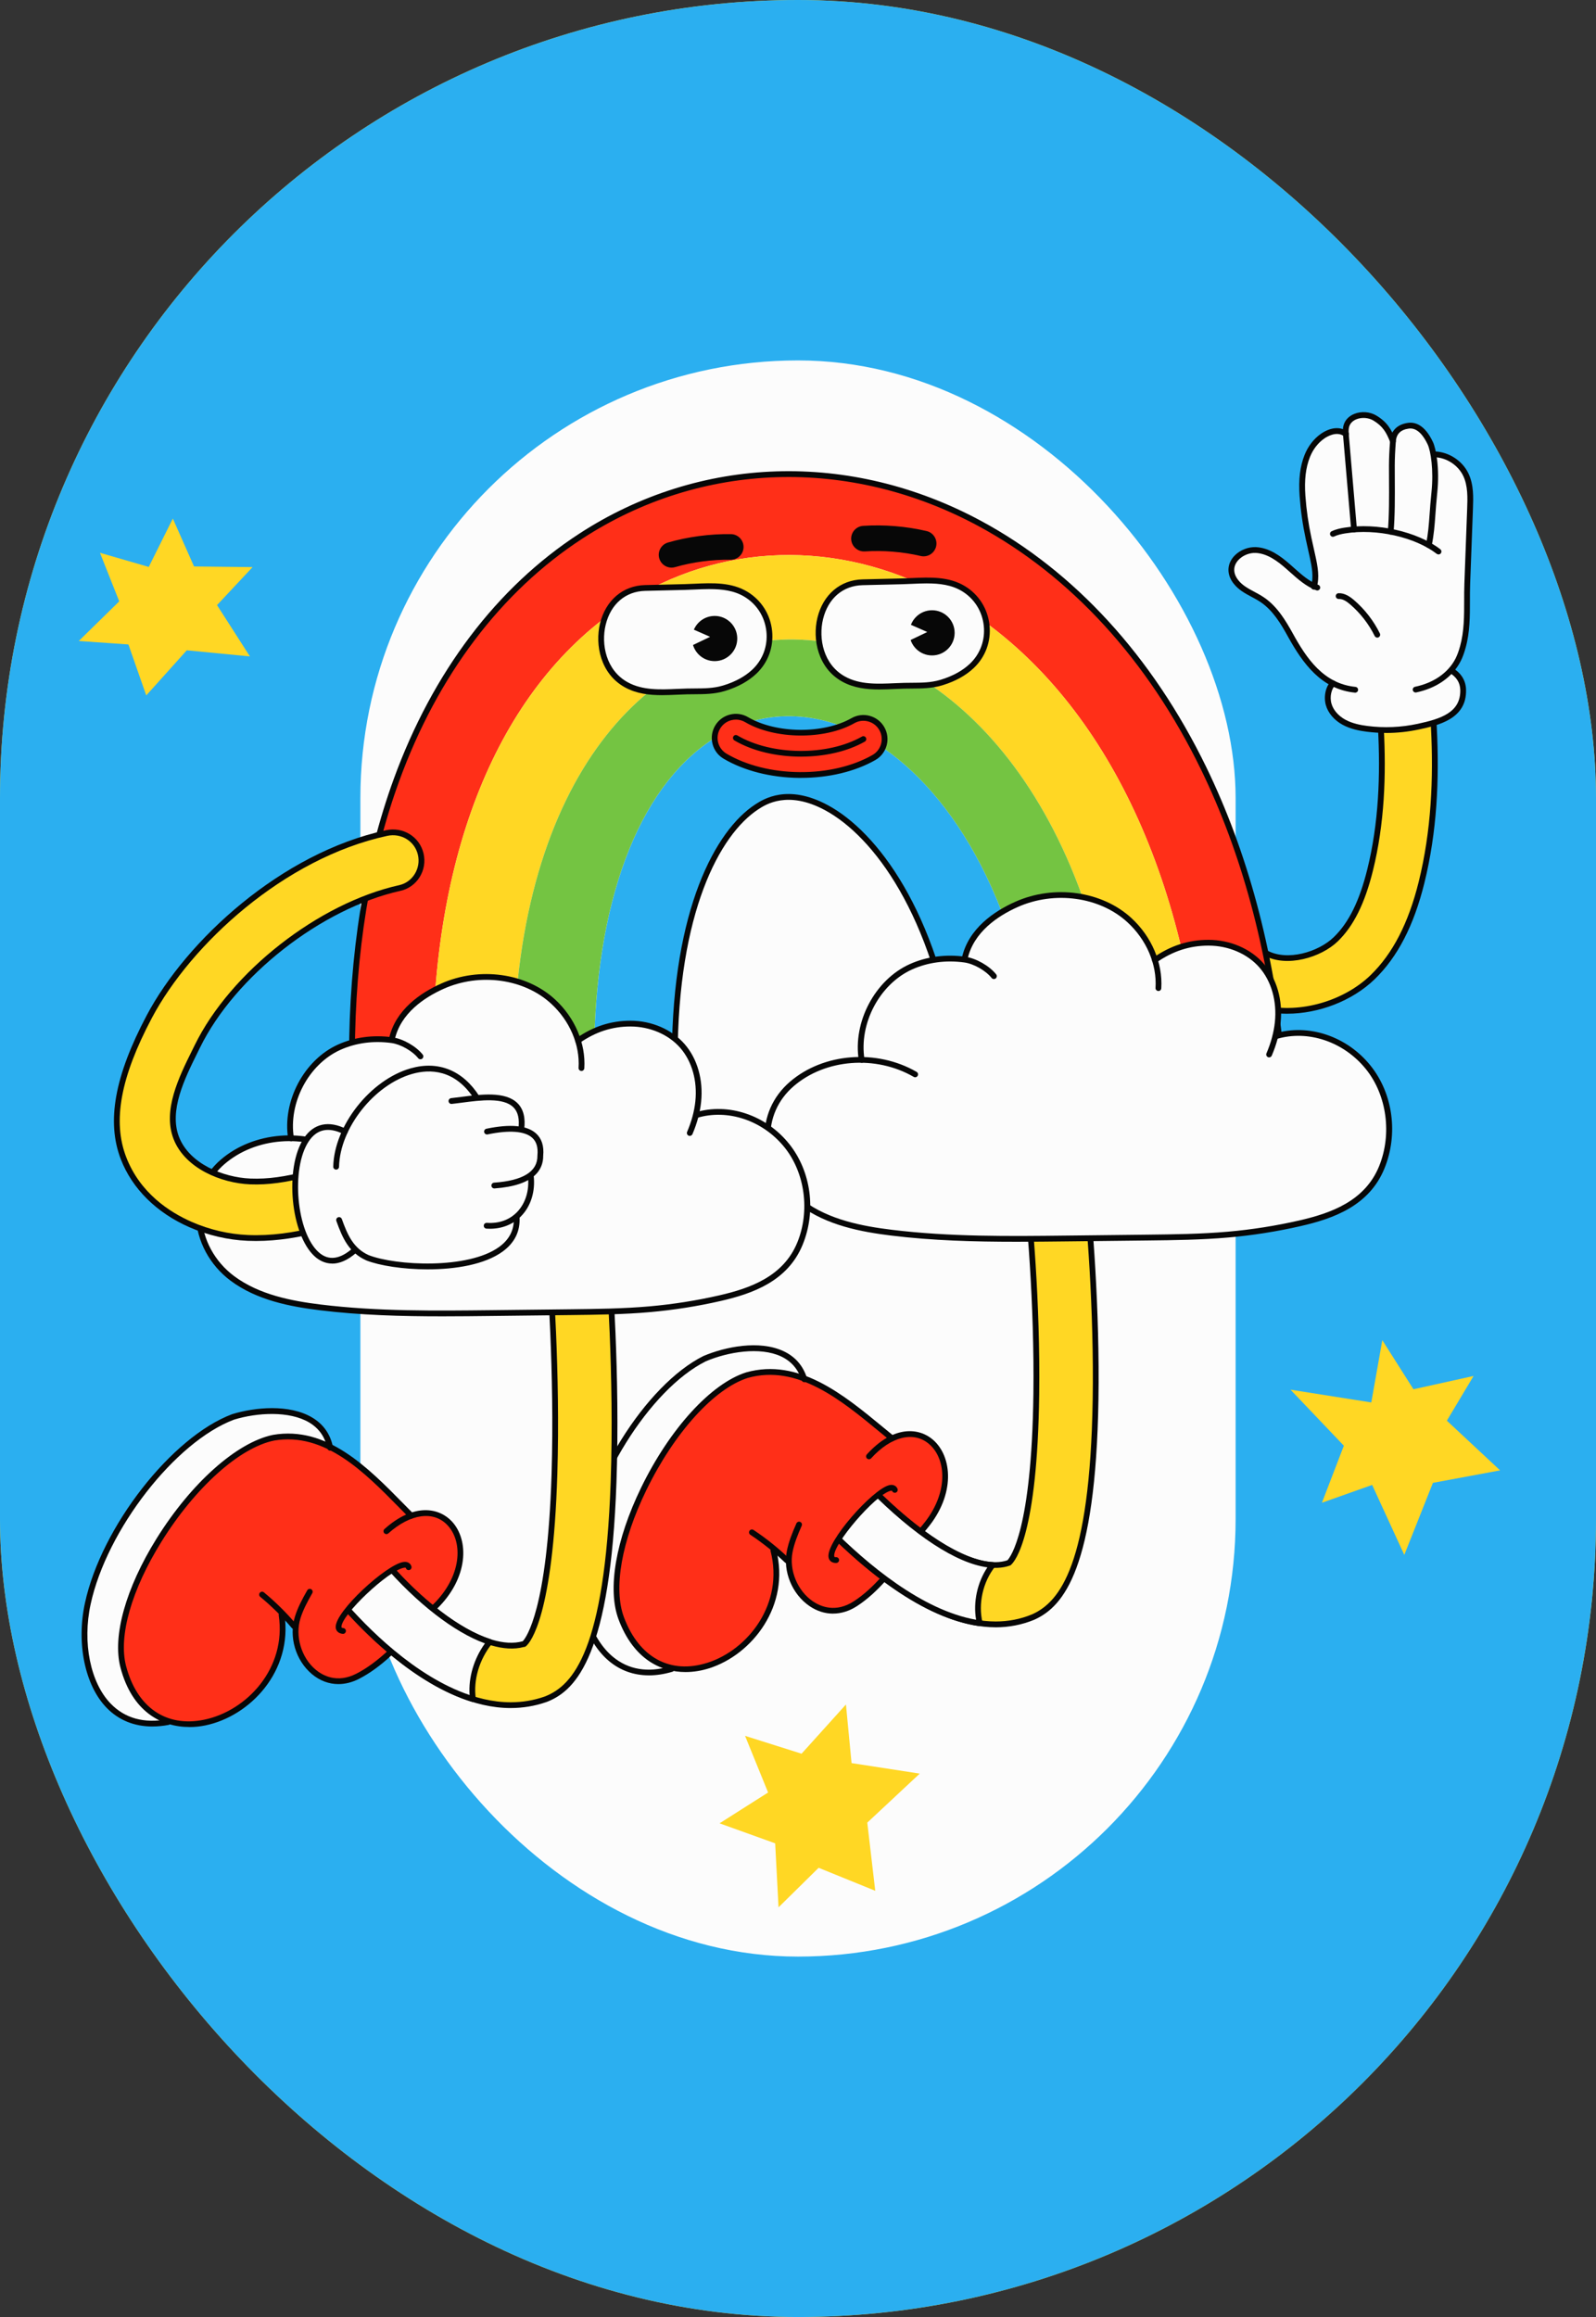 <svg id="_лой_2" xmlns="http://www.w3.org/2000/svg" width="744" height="1080" viewBox="0 0 744 1080"><rect x="0" y="0" width="744" height="1080" fill="#333333" stroke="none"/><g id="Comics01_506007158"><g id="Comics01_506007158-2"><rect x="0" y="0" width="744" height="1080" rx="372" ry="372" fill="#ffd724"/><rect x="0" y="0" width="744" height="1080" rx="372" ry="372" fill="#2baff0"/><rect x="168" y="168" width="408" height="744" rx="204" ry="204" fill="#fcfcfc"/><g><g><g><path d="M423.05 721.98c2.5-3.29 5.32-7.01 8.1-10.34 12.72-15.23 11.47-32.04 2.91-39.5h0c-2.21-1.93-8.35-5.98-17.52-1.99-.42.18-.9.11-1.26-.17-1.47-1.2-2.95-2.42-4.45-3.65-10.64-8.78-22.7-18.73-35.51-23.63-.33-.13-.59-.39-.71-.73-1.8-5.04-5.17-8.73-9.99-10.97-10.84-5.03-26.27-1.9-36.17 2.31-26.58 13.25-54.4 57.87-58.31 93.59-2.05 18.69 3.83 37.31 14.63 46.33 6.05 5.06 13.36 7.11 21.72 6.1h0c2.13-.26 4.34-.72 6.56-1.38.2-.23.48-.38.77-.42.11-.01.23-.01.34.0 5.12.92 10.66.49 15.97-1.18 19.08-6.03 35.87-26.87 30.94-51.32-.1-.51.13-1.04.59-1.3.46-.26 1.03-.21 1.42.14 1.31 1.15 2.57 2.31 3.73 3.43.53.13.9.58.92 1.12.3 7.63 4.31 14.96 10.46 19.13 6.34 4.3 13.98 4.27 20.64-.09 9.64-6.31 17.05-16.06 24.21-25.49z" fill="#ff2f18"/><path d="M288.83 752.43c-5.8-20.3 4.01-44.41 13.08-62.47 8.98-17.87 23.71-37.93 41.99-47.26 9.1-4.65 20.13-3.97 30.7-.73-1.92-4.03-5.83-9.03-9.99-10.97-10.84-5.03-26.27-1.9-36.17 2.31-26.58 13.25-54.4 57.87-58.31 93.59-2.05 18.69 3.83 37.31 14.63 46.33 6.05 5.06 13.36 7.11 21.72 6.1h0c1.35-.16 2.73-.44 4.13-.76-9.98-5.44-19.37-17.66-21.79-26.13z" fill="#fcfcfc"/><g><path d="M388.32 752.14c-3.75.0-7.47-1.16-10.88-3.47-8.2-5.56-12.57-16.17-10.62-25.81.85-4.21 2.39-8.15 4.44-12.78.3-.68 1.1-.99 1.78-.69.68.3.99 1.1.69 1.78-1.98 4.47-3.46 8.26-4.26 12.22-1.71 8.47 2.28 18.16 9.49 23.04 3.48 2.36 10.6 5.49 19.15-.1 9.45-6.18 16.79-15.84 23.88-25.19 2.64-3.47 5.36-7.06 8.13-10.38 12.19-14.59 11.13-30.59 3.06-37.61-7.16-6.23-17.79-3.65-27.09 6.6-.5.55-1.35.59-1.91.09-.55-.5-.59-1.35-.09-1.91 12.61-13.89 24.51-12.36 30.86-6.82 9.05 7.88 10.49 25.52-2.76 41.38-2.73 3.26-5.44 6.83-8.05 10.28-7.23 9.53-14.71 19.38-24.55 25.81-3.62 2.37-7.46 3.55-11.26 3.55z" fill="#070707"/><path d="M319.59 779.37c-11.97.0-24.43-6.39-31.23-24.5-5.29-14.07-1.36-37.04 10.5-61.44 13.36-27.47 32.59-48.56 49-53.75 24.49-6.85 45.39 10.39 63.83 25.6 1.7 1.4 3.37 2.78 5.02 4.12.58.47.67 1.32.2 1.9-.47.58-1.32.67-1.9.2-1.66-1.35-3.34-2.73-5.04-4.14-17.93-14.79-38.24-31.55-61.34-25.1-15.69 4.96-34.29 25.51-47.34 52.34-11.55 23.74-15.44 45.91-10.4 59.31 7.03 18.7 21.54 26.61 38.83 21.15 19.09-6.03 35.8-27.64 29.5-52.04-.19-.72.25-1.46.97-1.64.72-.19 1.46.25 1.64.97 6.69 25.93-11.04 48.89-31.3 55.29-3.47 1.1-7.18 1.73-10.94 1.73z" fill="#070707"/><path d="M366.81 728.66c-.34.0-.67-.12-.93-.38-4.96-4.76-10.37-9.1-16.1-12.9-.62-.41-.79-1.25-.38-1.87.41-.62 1.25-.79 1.87-.38 5.86 3.89 11.4 8.33 16.48 13.2.54.52.56 1.37.04 1.91-.27.28-.62.41-.97.41z" fill="#070707"/><path d="M302.49 780.91c-6.99.0-13.3-2.24-18.59-6.66-11.13-9.3-17.2-28.39-15.1-47.51 3.95-36.1 32.13-81.23 59.11-94.68 10.21-4.34 26.04-7.51 37.28-2.29 5.51 2.56 9.23 6.84 11.05 12.73.22.71-.18 1.47-.89 1.69-.71.22-1.47-.18-1.69-.89-1.59-5.13-4.82-8.85-9.61-11.08-9.77-4.54-24.63-2.12-35.01 2.3-26.22 13.07-53.69 57.19-57.56 92.52-2 18.26 3.69 36.4 14.15 45.15 7.31 6.11 16.41 7.61 27.04 4.46.71-.21 1.47.2 1.68.91.21.71-.2 1.47-.91 1.68-3.79 1.12-7.46 1.68-10.95 1.68z" fill="#070707"/></g></g><g><path d="M464.15 757.16c-27.6.0-56.8-22.99-78.06-44.47-5.37-5.43-5.33-14.19.1-19.56 5.43-5.37 14.18-5.33 19.56.1 26.83 27.12 50.92 40.2 64.62 35.2 1.07-.94 11.88-12 12.72-78.68.54-42.53-3.25-85.08-5.17-99.02-1.04-7.57 4.25-14.55 11.82-15.59 7.57-1.03 14.55 4.25 15.59 11.82 2.64 19.17 6.05 64.54 5.39 105.4-1.27 78.16-15.91 95.09-28.52 101.11-.22.11-.45.21-.68.3-5.65 2.33-11.48 3.38-17.37 3.38z" fill="#ffd724"/><path d="M464.15 758.51h0c-28.61.0-58.76-24.4-79.02-44.87-5.89-5.95-5.84-15.58.11-21.47 2.86-2.83 6.65-4.39 10.67-4.39h.08c4.06.02 7.86 1.62 10.71 4.51 26.2 26.48 49.68 39.52 62.93 34.98 1.46-1.54 11.3-14.28 12.1-77.52.54-42.46-3.24-84.91-5.15-98.82-.55-4.02.49-8.01 2.94-11.24 2.45-3.23 6.01-5.31 10.03-5.87 8.3-1.13 15.97 4.69 17.11 12.97 2.64 19.21 6.06 64.68 5.4 105.61-1.28 78.9-16.32 96.12-29.29 102.3-.25.12-.49.23-.74.33-5.6 2.31-11.62 3.48-17.89 3.49zm-68.23-68.03c-3.31.0-6.42 1.28-8.78 3.61-4.89 4.84-4.93 12.76-.09 17.65 19.89 20.1 49.42 44.06 77.1 44.06 5.91.0 11.58-1.1 16.85-3.28.2-.09.41-.18.62-.27 12.26-5.85 26.5-22.49 27.75-99.91.66-40.78-2.75-86.07-5.38-105.19-.94-6.81-7.25-11.58-14.07-10.66-3.3.45-6.23 2.17-8.24 4.82-2.01 2.66-2.87 5.94-2.42 9.24 1.92 13.97 5.72 56.61 5.18 99.22-.83 65.51-11.12 77.86-13.18 79.68-.13.11-.27.2-.43.26-14.22 5.19-38.9-8.1-66.04-35.52-2.35-2.37-5.47-3.69-8.81-3.7h-.07z" fill="#070707"/></g><g><path d="M462.77 729.45c-14.13-.72-34.61-13.56-57.02-36.21-5.38-5.43-14.13-5.48-19.56-.1-5.43 5.37-5.48 14.13-.1 19.56 19.36 19.56 45.31 40.37 70.65 43.93-2.21-9.07.08-19.67 6.04-27.18z" fill="#fcfcfc"/><path d="M456.73 757.98c-.06.0-.13.0-.19-.01-26.46-3.71-53.44-26.15-71.42-44.32-5.89-5.95-5.84-15.58.11-21.47 2.86-2.83 6.65-4.39 10.67-4.39.03.0.05.0.08.0 4.06.02 7.86 1.62 10.71 4.51 21.82 22.05 42.28 35.11 56.13 35.81.51.03.95.33 1.16.79.21.46.14 1-.17 1.4-5.64 7.1-7.9 17.31-5.78 26.02.11.44-.01.89-.31 1.23-.26.28-.62.44-1 .44zm-60.82-67.49c-3.31.0-6.42 1.28-8.77 3.61-4.89 4.84-4.93 12.76-.09 17.65 17.25 17.43 42.86 38.85 67.97 43.24-1.42-8.23.57-17.4 5.27-24.42-14.52-1.94-34.08-14.75-55.49-36.38-2.35-2.37-5.47-3.69-8.81-3.7-.02.0-.04.0-.07.0z" fill="#070707"/></g><g><path d="M417.14 694.46c-3.22-7.73-38.82 32.86-27.34 32.73.0.0-6.88 8.87-11.61-1.65-4.73-10.52 1.17-27.53 7.17-34.83 6-7.31 25.43-10.42 30.22-6.02 4.79 4.4 1.56 9.78 1.56 9.78z" fill="#ff2f18"/><path d="M389.75 728.54c-1.97.0-3.28-1.03-3.53-2.77-1.03-7.36 20.38-31.34 28.09-33.45 2.83-.78 3.84 1.04 4.07 1.62.29.69-.04 1.48-.73 1.76-.69.28-1.48-.04-1.76-.73-.04-.08-.11-.26-.87-.05-7.12 1.95-26.9 25.01-26.13 30.47.03.23.06.44.89.44.74-.05 1.36.59 1.37 1.33.0.75-.59 1.36-1.33 1.37h-.07z" fill="#070707"/></g></g><g><g><path d="M193.51 758.48c2.83-3.01 6.02-6.42 9.13-9.44 14.24-13.82 14.74-30.67 7.01-38.98h0c-2-2.15-7.68-6.82-17.22-3.8-.44.14-.91.02-1.23-.3-1.34-1.34-2.68-2.71-4.05-4.1-9.67-9.84-20.63-20.99-32.86-27.2-.32-.16-.55-.45-.63-.8-1.27-5.2-4.23-9.22-8.8-11.95-10.26-6.13-25.93-4.62-36.22-1.46-27.81 10.41-60.12 51.9-67.72 87.02-3.98 18.38-.07 37.51 9.73 47.6 5.49 5.66 12.55 8.46 20.97 8.32h0c2.15-.03 4.39-.27 6.67-.69.23-.21.51-.33.81-.33.11.0.23.01.34.05 5 1.44 10.55 1.6 16 .49 19.6-4.01 38.47-23 36.11-47.82-.05-.52.24-1.02.72-1.23.48-.21 1.04-.1 1.4.29 1.18 1.28 2.31 2.56 3.36 3.8.51.19.84.67.8 1.21-.49 7.62 2.73 15.33 8.42 20.11 5.86 4.94 13.46 5.7 20.54 2.06 10.24-5.27 18.62-14.2 26.73-22.83z" fill="#ff2f18"/><path d="M56.86 774.82c-3.66-20.79 8.6-43.75 19.51-60.78 10.79-16.84 27.53-35.26 46.68-42.64 9.54-3.68 20.43-1.86 30.61 2.46-1.49-4.21-4.85-9.59-8.8-11.95-10.26-6.13-25.93-4.62-36.22-1.46-27.81 10.41-60.12 51.9-67.72 87.02-3.98 18.38-.07 37.51 9.73 47.6 5.49 5.66 12.55 8.46 20.97 8.32h0c1.36-.02 2.76-.15 4.18-.33-9.36-6.45-17.42-19.58-18.95-28.25z" fill="#fcfcfc"/><g><path d="M157.75 784.98c-4.42.0-8.68-1.57-12.38-4.68-7.58-6.38-10.82-17.39-7.88-26.78 1.28-4.1 3.22-7.86 5.74-12.25.37-.65 1.2-.87 1.84-.5.65.37.87 1.2.5 1.84-2.43 4.24-4.3 7.85-5.51 11.71-2.58 8.24.38 18.3 7.04 23.9 3.22 2.71 9.98 6.56 19.06 1.89 10.04-5.16 18.34-14.01 26.37-22.56 2.98-3.18 6.07-6.47 9.17-9.48 13.65-13.25 14.25-29.26 6.96-37.09-6.47-6.95-17.32-5.48-27.63 3.75-.56.5-1.41.45-1.91-.11-.5-.56-.45-1.41.11-1.91 13.98-12.51 25.66-9.74 31.4-3.57 8.18 8.78 7.78 26.47-7.05 40.87-3.05 2.96-6.12 6.23-9.08 9.39-8.18 8.72-16.64 17.74-27.1 23.12-3.2 1.65-6.47 2.46-9.65 2.46z" fill="#070707"/><path d="M88.25 804.99c-13.07.0-26.74-7.2-32.11-27.8-3.8-14.55 2.5-36.98 16.83-60.02 16.14-25.93 37.46-44.91 54.32-48.36 25.07-4.27 44.07 15.05 60.82 32.1 1.54 1.57 3.06 3.12 4.57 4.62.53.53.53 1.38.0 1.91-.53.53-1.38.53-1.91.0-1.51-1.51-3.04-3.07-4.58-4.64-16.29-16.57-34.76-35.36-58.4-31.34-16.12 3.3-36.76 21.81-52.52 47.14-13.95 22.41-20.13 44.06-16.51 57.91 5.05 19.33 18.66 28.71 36.42 25.07 19.62-4.01 38.48-23.77 34.75-48.69-.11-.74.4-1.42 1.14-1.53.74-.12 1.42.4 1.53 1.14 3.96 26.48-16.06 47.48-36.88 51.74-2.42.5-4.93.77-7.47.77z" fill="#070707"/><path d="M137.02 759.29c-.38.0-.76-.16-1.03-.48-4.44-5.25-9.37-10.13-14.67-14.5-.58-.47-.66-1.33-.18-1.9.47-.58 1.33-.66 1.9-.18 5.42 4.48 10.47 9.47 15.01 14.84.48.57.41 1.42-.16 1.9-.25.21-.56.32-.87.32z" fill="#070707"/><path d="M71.06 804.75c-8.47.0-15.77-2.96-21.38-8.74-10.1-10.4-14.15-30.03-10.08-48.83 7.68-35.49 40.4-77.45 68.64-88.02 10.61-3.25 26.67-4.77 37.32 1.59 5.22 3.12 8.47 7.76 9.67 13.81.14.73-.33 1.44-1.06 1.59-.73.15-1.44-.33-1.59-1.06-1.04-5.26-3.87-9.31-8.4-12.02-9.25-5.53-24.27-4.66-35.06-1.36-27.44 10.28-59.35 51.3-66.87 86.04-3.89 17.95-.12 36.59 9.38 46.37 6.64 6.83 15.53 9.27 26.43 7.25.73-.14 1.44.35 1.57 1.08.14.73-.35 1.44-1.08 1.57-2.58.48-5.08.72-7.48.72z" fill="#070707"/></g></g><g><path d="M238.08 794.8c-33.66.0-65.88-32.75-79.45-48.54-4.98-5.79-4.32-14.53 1.47-19.5 5.79-4.98 14.52-4.32 19.5 1.47 19.66 22.87 47.15 43.3 64.79 37.98 1.36-1.19 12.03-12.64 14.07-79.14 1.46-47.51-2.18-94.77-2.59-100.01-.61-7.61 5.07-14.28 12.68-14.89 7.61-.61 14.28 5.07 14.89 12.68.45 5.6 4.33 56.14 2.57 106.08-2.79 79.3-18.09 95.58-31.1 100.91-.23.09-.46.18-.7.26-5.37 1.87-10.77 2.7-16.14 2.7z" fill="#ffd724"/><path d="M238.08 796.15h0c-34.61.0-67.81-34.27-80.47-49.01-2.64-3.07-3.93-7-3.62-11.04.31-4.04 2.17-7.73 5.24-10.37 3.07-2.64 6.99-3.93 11.04-3.63 4.04.31 7.73 2.17 10.37 5.24 19.14 22.27 46 42.47 63.06 37.66 1.55-1.65 11.47-14.62 13.42-77.98 1.45-47.35-2.17-94.62-2.59-99.86-.32-4.04.95-7.97 3.58-11.05 2.63-3.09 6.3-4.96 10.35-5.29 4.04-.33 7.96.94 11.05 3.57 3.09 2.63 4.97 6.3 5.29 10.35.45 5.61 4.33 56.23 2.57 106.23-2.82 80.07-18.55 96.63-31.94 102.11-.26.1-.51.2-.77.29-5.29 1.84-10.87 2.77-16.58 2.77h0zm-68.98-71.39c-2.98.0-5.83 1.05-8.11 3.02-2.53 2.17-4.06 5.2-4.31 8.53-.25 3.32.81 6.55 2.98 9.08 12.42 14.45 44.93 48.07 78.42 48.07h0c5.41.0 10.69-.88 15.7-2.63.22-.07.42-.15.63-.24 12.64-5.17 27.5-21.17 30.26-99.7 1.75-49.85-2.12-100.33-2.57-105.92-.27-3.32-1.81-6.34-4.35-8.51-2.54-2.16-5.77-3.2-9.09-2.94-3.32.27-6.34 1.81-8.51 4.35-2.16 2.54-3.21 5.77-2.94 9.09.42 5.25 4.05 52.66 2.6 100.16-2.02 65.93-12.46 78.31-14.53 80.12-.01.01-.02.02-.04.03-.26.28-.65.43-1.06.42-18.23 4.88-45.99-15.74-65.61-38.56-2.17-2.53-5.2-4.06-8.53-4.31-.32-.02-.64-.04-.96-.04z" fill="#070707"/></g><g><path d="M228.28 765.33c-15.81-5.03-34.32-20.41-48.67-37.1-4.98-5.79-13.72-6.46-19.5-1.47-5.79 4.98-6.45 13.71-1.47 19.5 11.17 13 34.99 37.48 61.84 45.73-1.31-9.22 1.77-19.12 7.81-26.66z" fill="#fcfcfc"/><path d="M220.47 793.34c-.13.0-.27-.02-.4-.06-26.97-8.29-50.71-32.47-62.47-46.14-2.64-3.07-3.93-7-3.62-11.04.31-4.04 2.17-7.73 5.24-10.37 3.07-2.64 6.99-3.93 11.04-3.63 4.04.31 7.73 2.17 10.37 5.24 15.85 18.44 33.81 32.16 48.05 36.69.42.14.75.47.88.9.13.43.04.89-.24 1.23-5.94 7.42-8.75 17-7.52 25.63.06.46-.11.92-.46 1.22-.25.21-.56.32-.88.32zm-51.37-68.58c-2.98.0-5.83 1.05-8.11 3.02-2.53 2.17-4.06 5.2-4.31 8.53-.25 3.32.81 6.55 2.98 9.08 11.27 13.12 33.74 36.05 59.25 44.69-.59-8.18 2.01-16.93 7.16-24.07-14.38-5.21-31.97-18.84-47.48-36.89-2.17-2.53-5.2-4.06-8.53-4.31-.32-.02-.64-.04-.96-.04z" fill="#070707"/></g><g><path d="M190.5 730.5c-2.4-8.03-42.02 28.65-30.6 29.71.0.0-7.77 8.1-11.38-2.85-3.61-10.96 4.03-27.26 10.76-33.9 6.73-6.64 26.38-7.72 30.68-2.85 4.3 4.88.54 9.89.54 9.89z" fill="#ff2f18"/><path d="M159.91 761.56s-.08.0-.13.0c-2-.18-3.23-1.35-3.29-3.12-.26-7.43 23.53-29.05 31.42-30.35 2.9-.47 3.71 1.44 3.88 2.03.21.71-.19 1.47-.91 1.68-.72.22-1.47-.19-1.68-.91-.03-.09-.08-.27-.86-.14-7.28 1.19-29.35 22.08-29.16 27.59.0.23.02.45.84.53.74.07 1.29.73 1.22 1.47-.06.7-.65 1.23-1.34 1.23z" fill="#070707"/></g></g><g><path d="M589.34 470.02c-3.73-.84-7.37-2.16-10.82-4.02-6-3.22-8.25-10.7-5.02-16.7 3.23-6 10.71-8.24 16.7-5.02 9.78 5.27 25 .79 32.53-6.51 7.17-6.96 12.26-17.22 15.99-32.29 10.67-43.03 3.53-90.57-2.77-132.52-1.01-6.73 3.63-13.01 10.36-14.02 6.73-1.01 13.01 3.63 14.02 10.36 6.64 44.22 14.17 94.33 2.32 142.12-4.83 19.48-12.28 33.89-22.76 44.06-11.78 11.43-32.29 18.68-50.55 14.55z" fill="#ffd724"/><path d="M599.99 472.52c-3.74.0-7.43-.38-10.95-1.18-3.95-.89-7.71-2.29-11.17-4.15-3.22-1.73-5.57-4.61-6.62-8.11-1.05-3.5-.68-7.2 1.05-10.42 3.57-6.64 11.88-9.13 18.53-5.57 9.27 5 23.75.69 30.95-6.29 6.99-6.77 11.95-16.83 15.62-31.65 10.61-42.77 3.49-90.17-2.79-131.99-1.12-7.46 4.04-14.44 11.5-15.56 3.61-.54 7.22.35 10.16 2.52 2.94 2.17 4.86 5.36 5.4 8.97 6.66 44.34 14.21 94.59 2.29 142.64-4.89 19.73-12.46 34.35-23.13 44.7-10.45 10.13-26.1 16.08-40.84 16.08zm-15.62-28.35c-3.92.0-7.71 2.09-9.7 5.78-1.39 2.58-1.69 5.55-.84 8.36.84 2.81 2.73 5.12 5.32 6.51 3.24 1.74 6.77 3.05 10.48 3.89h0c16.55 3.74 36.83-2.1 49.31-14.2 10.3-9.99 17.62-24.19 22.39-43.41 11.79-47.53 4.28-97.5-2.34-141.59-.44-2.9-1.97-5.46-4.33-7.2-2.36-1.74-5.26-2.46-8.15-2.03-5.99.9-10.13 6.5-9.23 12.49 6.32 42.07 13.48 89.75 2.74 133.04-3.8 15.33-9 25.8-16.36 32.94-7.87 7.63-23.81 12.28-34.11 6.73-1.65-.88-3.42-1.3-5.17-1.3z" fill="#070707"/></g><g><path d="M684.21 280.12c0-2.65.0-5.36.1-8.01l1.3-34.95c.19-5.19.41-11.07-2.05-16.15-2.66-5.47-8.52-9.31-14.59-9.55-.04.0-.09.0-.13.02-.09.04-.19.03-.27-.01-.08-.05-.14-.13-.16-.22-.39-2.02-.87-3.71-1.35-4.74-2.81-6.02-6.43-8.91-10.53-8.38-3.79.51-6.18 2.33-7.11 5.43-.04.13-.15.22-.29.23-.13.0-.26-.07-.31-.19-1.57-3.56-3.49-6.45-7.76-9.02-2.71-1.62-6.39-1.89-9.37-.68-2.27.92-3.83 2.58-4.39 4.68-.2.73-.28 1.54-.27 2.55.0.11-.06.22-.15.28-.09.06-.21.07-.31.01-2.85-1.46-6.56-.87-10.18 1.63-3.15 2.17-5.73 5.5-7.27 9.37-2.08 5.21-2.79 11.19-2.25 18.8.48 6.68 1.41 13.18 2.84 19.86.35 1.65.72 3.3 1.09 4.95l.03.13c.25 1.15.51 2.29.76 3.43.92 4.2 1.74 8.65.86 12.75-.02.1-.09.18-.18.22-.09.04-.2.04-.28.0-3.57-1.85-6.75-4.69-9.55-7.2l-.19-.17c-.55-.49-1.1-.99-1.65-1.47-4.13-3.62-9.15-7.36-15.05-7.68-.42-.02-.85-.02-1.28.0-2.93.18-5.89 1.49-7.95 3.59-1.83 1.85-2.75 4.15-2.59 6.47.28 4.16 3.66 7.11 5.65 8.5 1.46 1.02 3.05 1.87 4.59 2.7 1.44.77 2.91 1.56 4.28 2.48 5.87 3.97 9.65 10.26 13.02 16.36 4.86 8.79 10.56 17.58 19.29 22.28.08.04.14.12.16.22.02.09.0.19-.06.26-1.51 1.93-2.65 5.72-1.58 9.5.96 3.4 3.61 6.49 7.27 8.49 3.63 1.99 7.7 2.71 10.84 3.12 7.94 1.03 16.1.69 24.02-1.02 8.58-1.85 21.54-4.63 21.18-17.55-.11-3.71-1.86-6.7-5.22-8.9-.08-.05-.13-.13-.14-.22-.01-.09.01-.18.07-.25 1.21-1.44 2.22-2.96 2.99-4.51 1.05-2.1 1.72-4.3 2.19-5.99 1.95-7.03 1.95-14.37 1.95-21.46z" fill="#fcfcfc"/><g><path d="M631.76 322.86s-.09.0-.14.0c-15.61-1.57-24.25-13.52-31.26-26.2-3.31-5.99-7.02-12.17-12.7-16-1.31-.89-2.7-1.63-4.17-2.42-1.57-.84-3.2-1.71-4.72-2.78-2.14-1.49-5.77-4.69-6.09-9.27-.18-2.61.85-5.19 2.89-7.26 2.56-2.6 6.4-4.09 10.01-3.9 6.22.33 11.41 4.2 15.67 7.93.62.54 1.23 1.09 1.85 1.64 3.51 3.14 7.14 6.39 11.45 8.01.7.26 1.05 1.04.79 1.74-.26.7-1.04 1.05-1.74.79-4.78-1.8-8.6-5.22-12.3-8.52-.61-.54-1.22-1.09-1.83-1.62-3.91-3.43-8.64-6.98-14.04-7.27-2.82-.15-5.94 1.06-7.94 3.1-1.05 1.07-2.28 2.83-2.12 5.18.24 3.46 3.2 6.03 4.94 7.24 1.39.97 2.87 1.77 4.45 2.61 1.46.78 2.98 1.6 4.4 2.56 6.17 4.17 10.08 10.65 13.55 16.93 6.2 11.21 14.08 23.31 29.17 24.82.74.07 1.28.74 1.21 1.48-.07.7-.66 1.21-1.34 1.21z" fill="#070707"/><path d="M612.5 274.85c-.13.0-.25-.02-.38-.06-.72-.21-1.12-.96-.91-1.68 1.21-4.11.39-8.64-.63-13.3-.26-1.18-.52-2.35-.78-3.52-.37-1.66-.74-3.33-1.1-5-1.45-6.74-2.38-13.28-2.86-20.01-.56-7.77.18-13.89 2.32-19.26 1.62-4.06 4.33-7.55 7.64-9.84 4.54-3.14 9.23-3.47 12.53-.88.59.46.69 1.31.23 1.9-.46.59-1.31.69-1.9.23-3.45-2.7-8.02.06-9.33.97-2.88 1.99-5.25 5.05-6.67 8.61-1.98 4.97-2.66 10.71-2.13 18.07.47 6.6 1.39 13.02 2.81 19.63.36 1.66.73 3.32 1.1 4.98.26 1.18.52 2.36.78 3.53 1.1 5.02 1.97 9.92.58 14.64-.17.59-.71.97-1.29.97z" fill="#070707"/><path d="M631.2 248.15c-.69.0-1.28-.53-1.34-1.23l-3.74-43.62c-.13-1.54-.28-3.28.18-5 .65-2.42 2.43-4.33 5-5.37 3.28-1.33 7.32-1.03 10.29.75 4.97 2.99 7 6.34 9.01 11.49.27.7-.07 1.48-.77 1.75-.7.27-1.48-.07-1.75-.77-1.83-4.69-3.55-7.55-7.88-10.15-2.24-1.34-5.41-1.57-7.89-.57-1.25.51-2.86 1.54-3.41 3.56-.34 1.26-.21 2.68-.1 4.07l3.74 43.62c.06.74-.49 1.4-1.23 1.46-.04.0-.08.0-.12.0z" fill="#070707"/><path d="M666.07 255.46c-.09.0-.17.0-.26-.03-.73-.14-1.21-.85-1.06-1.59 1.04-5.26 1.32-9.18 1.68-14.15.21-2.89.44-6.16.87-10.22 1.09-10.45-.37-19.31-1.75-22.27-1.73-3.7-4.65-7.97-8.79-7.43-3.82.51-5.8 2.47-6.07 5.99-.34 4.55-.49 7.93-.5 11.32.0 1.99.0 4.15.02 6.41.04 7.89.1 16.83-.57 24.47-.06.74-.71 1.3-1.46 1.23-.74-.07-1.29-.72-1.23-1.46.66-7.52.61-16.39.56-24.22-.01-2.27-.03-4.44-.02-6.44.01-3.45.16-6.9.51-11.51.36-4.78 3.34-7.78 8.4-8.46 3.18-.43 7.77.78 11.6 8.97 1.41 3.02 3.2 12.12 1.99 23.69-.42 4.02-.65 7.27-.86 10.14-.36 5.06-.65 9.05-1.72 14.48-.13.64-.69 1.09-1.32 1.09z" fill="#070707"/><path d="M659.92 322.79c-.62.0-1.19-.44-1.32-1.07-.15-.73.31-1.45 1.04-1.6 4.2-.89 7.93-2.42 11.09-4.55 3.44-2.32 6.16-5.34 7.85-8.74.77-1.54 1.41-3.3 2.07-5.69 1.89-6.81 1.89-14.03 1.89-21.02.0-2.64.0-5.38.1-8.07l1.3-34.95c.19-5 .4-10.66-1.88-15.36-2.39-4.93-7.68-8.39-13.16-8.61-.75-.03-1.32-.66-1.3-1.4.03-.74.67-1.33 1.4-1.3 6.44.26 12.67 4.33 15.48 10.13 2.58 5.3 2.35 11.33 2.15 16.64l-1.3 34.95c-.1 2.64-.1 5.35-.1 7.97.0 7.16.0 14.57-1.99 21.74-.71 2.57-1.41 4.47-2.26 6.17-1.9 3.82-4.93 7.2-8.76 9.78-3.45 2.33-7.5 3.99-12.04 4.95-.09.02-.19.03-.28.03z" fill="#070707"/><path d="M646.22 341.64c-3.07.0-6.13-.2-9.18-.59-3.23-.42-7.42-1.17-11.2-3.24-3.9-2.13-6.73-5.46-7.77-9.12-1.13-3.99-.09-8.78 2.41-11.14.54-.51 1.4-.49 1.91.05.51.54.49 1.4-.05 1.91-1.54 1.45-2.61 5.09-1.66 8.45.84 2.97 3.2 5.7 6.46 7.49 3.38 1.85 7.26 2.54 10.26 2.93 7.79 1.01 15.68.68 23.46-.99 10.64-2.29 20.16-5.22 19.86-15.87-.09-3.32-1.76-5.96-4.94-7.87-.64-.38-.85-1.21-.47-1.85.38-.64 1.21-.85 1.85-.47 3.97 2.37 6.14 5.87 6.26 10.11.39 13.77-13.08 16.67-21.99 18.58-5.04 1.08-10.12 1.63-15.2 1.63z" fill="#070707"/><path d="M642.04 297.2c-.5.0-.98-.28-1.21-.75-2.73-5.55-6.66-10.62-11.35-14.66-1.47-1.26-3.39-2.7-5.38-2.59-.75.01-1.38-.53-1.42-1.27-.04-.74.53-1.38 1.27-1.42 2.93-.15 5.44 1.65 7.29 3.24 4.97 4.27 9.12 9.63 12.01 15.51.33.67.05 1.48-.62 1.81-.19.09-.39.14-.59.14z" fill="#070707"/><path d="M670.58 258.43c-.29.0-.58-.09-.82-.28-10.22-7.84-28.14-11.86-42.61-9.53-1.62.26-3.51.64-5.22 1.45-.67.32-1.48.04-1.8-.64-.32-.67-.03-1.48.64-1.8 2.02-.96 4.14-1.39 5.96-1.68 15.14-2.43 33.93 1.8 44.68 10.06.59.45.7 1.3.25 1.89-.27.35-.67.53-1.07.53z" fill="#070707"/></g></g><g><g><path d="M201.71 492.73c.29-98.04 32.05-173.91 89.61-211.31 44.14-28.68 99.28-30.29 147.5-4.31 66.13 35.64 109.54 114.45 120.59 215.62h37.91c-4.92-50-17.04-95.15-36.25-134.64-24.94-51.28-61.05-90.74-104.41-114.1-60.51-32.61-129.99-30.41-185.85 5.88-38.21 24.83-67.95 64.16-86.01 113.74-13.79 37.86-20.71 81.18-20.75 129.13h37.65z" fill="#ff2f18"/><path d="M314.55 492.73c.13-67.14 19.66-104.56 38.27-116.66 3.55-2.31 14.36-9.33 32.45.41 23.74 12.8 50.85 50.25 60.46 116.25h37.93c-10.82-82.96-46.72-131.15-80.54-149.37-24.32-13.11-49.47-12.69-70.8 1.16-35.26 22.91-55.15 77.15-55.38 148.21h37.6z" fill="#2baff0"/><g><path d="M239.33 492.73c2.65-262.94 252.15-256.13 282.28.0h37.8c-11.05-101.18-54.46-179.99-120.59-215.62-48.22-25.98-103.36-24.37-147.5 4.31-57.56 37.4-89.32 113.28-89.61 211.31h37.62z" fill="#ffd724"/><path d="M276.94 492.73c.22-71.06 20.12-125.3 55.38-148.21 21.33-13.86 46.47-14.27 70.8-1.16 33.81 18.22 69.72 66.42 80.54 149.37h37.95c-30.13-256.13-279.63-262.94-282.28.0h37.62z" fill="#74c442"/></g><path d="M597.32 494.08h-151.6c-.67.0-1.24-.49-1.34-1.16-9.67-66.44-37.21-103.1-59.76-115.26-17.39-9.37-27.69-2.67-31.07-.46-18.12 11.78-37.53 48.31-37.66 115.53.0.74-.61 1.35-1.35 1.35H164.06c-.36.0-.7-.14-.96-.4-.25-.25-.4-.6-.39-.96.05-48.15 7.06-91.75 20.83-129.59 18.15-49.86 48.08-89.42 86.54-114.41 56.27-36.57 126.26-38.79 187.22-5.94 43.61 23.5 79.91 63.17 104.98 114.7 19.21 39.5 31.45 84.95 36.38 135.1.04.38-.09.76-.34 1.04-.26.28-.62.44-1 .44zm-150.43-2.7h148.94c-4.99-49.24-17.09-93.89-35.97-132.7-24.82-51.02-60.72-90.27-103.83-113.51-60.08-32.37-129.04-30.19-184.47 5.83-37.96 24.67-67.52 63.77-85.47 113.07-13.54 37.19-20.49 80.01-20.67 127.32h147.79c.39-67.44 20.29-104.36 38.88-116.44 3.72-2.42 15.03-9.77 33.82.35 23 12.39 51.02 49.38 60.98 116.09z" fill="#070707"/></g><g><g><path d="M439.38 317.99c-.28.09-.57.17-.85.26-5.54 1.63-11.17 1.26-16.91 1.39-9.4.23-19.61 1.67-28.25-3.06-18.83-10.29-14.51-44.61 8.72-45.17 6.13-.15 12.27-.3 18.4-.44 9.55-.23 20.19-1.77 28.72 3.45 12.63 7.73 14.73 25.71 3.79 36-3.83 3.61-8.62 6-13.62 7.57z" fill="#fcfcfc"/><path d="M409.92 321.37c-5.92.0-11.81-.65-17.21-3.61-11.46-6.26-14.07-19.83-11.66-29.79 2.62-10.8 10.66-17.66 20.99-17.91l18.4-.44c1.51-.04 3.05-.11 4.6-.18 8.52-.38 17.33-.78 24.86 3.82 6.45 3.95 10.6 10.58 11.38 18.19.78 7.53-1.91 14.81-7.37 19.95-3.64 3.42-8.39 6.07-14.14 7.87-.29.09-.59.18-.88.27-4.59 1.35-9.27 1.38-13.8 1.41-1.15.0-2.3.01-3.46.04-1.51.04-3.05.1-4.59.17-2.36.11-4.75.21-7.13.21zm22.24-49.44c-2.32.0-4.67.11-6.99.21-1.57.07-3.13.14-4.66.18l-18.4.44c-9.19.22-16.08 6.14-18.44 15.84-2.18 8.99.12 21.21 10.33 26.79 6.91 3.78 15.05 3.42 22.92 3.07 1.56-.07 3.12-.14 4.65-.17 1.17-.03 2.34-.04 3.51-.04 4.54-.03 8.82-.05 13.06-1.3.28-.08.55-.16.83-.25h0c5.35-1.68 9.76-4.12 13.1-7.26 4.84-4.56 7.23-11.01 6.54-17.7-.7-6.77-4.38-12.66-10.11-16.16-4.87-2.98-10.54-3.64-16.34-3.64z" fill="#070707"/></g><circle cx="434.49" cy="294.98" r="10.53" fill="#070707"/><g><path d="M338.04 320.64c-.28.09-.57.17-.85.26-5.54 1.63-11.17 1.26-16.91 1.39-9.4.23-19.61 1.67-28.25-3.06-18.83-10.29-14.51-44.61 8.72-45.17 6.13-.15 12.27-.3 18.4-.44 9.55-.23 20.19-1.77 28.72 3.45 12.63 7.73 14.73 25.71 3.79 36-3.83 3.61-8.62 6-13.62 7.57z" fill="#fcfcfc"/><path d="M308.58 324.02c-5.92.0-11.81-.65-17.21-3.61-11.46-6.26-14.07-19.83-11.66-29.79 2.62-10.8 10.66-17.66 20.99-17.91l18.4-.44c1.51-.04 3.05-.11 4.6-.18 8.52-.39 17.33-.78 24.85 3.82 6.45 3.95 10.6 10.58 11.38 18.19.78 7.53-1.91 14.81-7.37 19.95-3.64 3.42-8.39 6.07-14.14 7.87-.29.09-.58.18-.88.27-4.6 1.35-9.28 1.38-13.81 1.41-1.15.0-2.3.01-3.45.04-1.51.04-3.04.1-4.59.17-2.36.11-4.75.21-7.13.21zm22.24-49.44c-2.32.0-4.66.11-6.98.21-1.57.07-3.13.14-4.66.18l-18.4.44c-9.19.22-16.08 6.14-18.44 15.84-2.18 8.99.12 21.21 10.33 26.79 6.91 3.78 15.06 3.42 22.93 3.07 1.56-.07 3.11-.14 4.64-.17 1.17-.03 2.34-.04 3.5-.04 4.54-.03 8.83-.05 13.06-1.3.28-.08.55-.16.83-.25h0c5.35-1.68 9.76-4.12 13.1-7.26 4.84-4.56 7.23-11.01 6.54-17.7-.7-6.77-4.38-12.66-10.11-16.16-4.87-2.98-10.54-3.64-16.34-3.64z" fill="#070707"/></g><path d="M322.62 297.88c-.14-5.81 4.46-10.64 10.28-10.78 5.82-.14 10.64 4.46 10.78 10.28.14 5.81-4.46 10.64-10.28 10.78-5.82.14-10.64-4.46-10.78-10.28z" fill="#070707"/><g><g><path d="M411.07 339.63c-2.7-4.75-8.74-6.41-13.48-3.71-13.45 7.65-36.13 7.43-49.53-.47-4.7-2.77-10.77-1.21-13.54 3.49-2.77 4.7-1.21 10.77 3.49 13.54 9.69 5.72 22.15 8.65 34.62 8.76 12.48.12 24.98-2.59 34.73-8.13 4.75-2.7 6.41-8.74 3.71-13.48z" fill="#ff2f18"/><path d="M373.42 362.6c-.26.0-.53.0-.79.0-13.18-.12-25.72-3.3-35.3-8.95-2.59-1.52-4.42-3.96-5.17-6.87-.75-2.91-.32-5.93 1.2-8.52 1.52-2.59 3.97-4.42 6.87-5.17 2.91-.75 5.93-.32 8.52 1.2 13.04 7.69 35.1 7.9 48.18.46 2.61-1.48 5.64-1.87 8.53-1.07 2.89.8 5.31 2.67 6.79 5.28h0c3.06 5.39 1.17 12.26-4.21 15.32-9.44 5.37-21.71 8.31-34.62 8.31zm-30.36-27.17c-.72.0-1.44.09-2.15.27-2.21.57-4.06 1.97-5.22 3.93-1.16 1.96-1.48 4.26-.91 6.47.57 2.21 1.97 4.06 3.93 5.22 9.18 5.41 21.23 8.46 33.95 8.57 12.73.13 24.82-2.71 34.05-7.96 4.09-2.33 5.53-7.55 3.2-11.64h0c-1.13-1.98-2.96-3.41-5.16-4.01-2.2-.6-4.5-.32-6.48.81-13.81 7.86-37.12 7.64-50.88-.48-1.33-.78-2.82-1.19-4.32-1.19z" fill="#070707"/></g><path d="M373.41 352.69c-11.24.0-22.52-2.53-31.06-7.57-.64-.38-.86-1.21-.48-1.85.38-.64 1.21-.86 1.85-.48 15.98 9.42 42.04 9.67 58.09.54.65-.37 1.47-.14 1.84.51.37.65.14 1.47-.51 1.84-8.22 4.68-18.96 7-29.73 7z" fill="#070707"/></g><path d="M421.97 290.06 432.26 294.59 423.26 298.9 421.97 290.06z" fill="#fcfcfc"/><path d="M320.73 292.31 331.02 296.83 322.02 301.14 320.73 292.31z" fill="#fcfcfc"/><path d="M312.81 264.58c-2.49-.1-4.75-1.77-5.49-4.3-.92-3.17.9-6.48 4.07-7.4 9.24-2.68 19.67-4.07 29.36-3.91 3.26.04 5.92 2.77 5.87 6.07-.06 3.3-2.77 5.92-6.07 5.87-8.54-.14-17.71 1.08-25.84 3.44-.64.19-1.28.26-1.91.23z" fill="#070707"/><path d="M430.57 259.32c-.45.0-.91-.05-1.37-.16-8.28-1.95-17.53-2.7-26.04-2.13-3.24.2-6.13-2.27-6.36-5.56s2.27-6.13 5.56-6.36c9.66-.65 20.17.21 29.57 2.42 3.21.75 5.2 3.97 4.45 7.18-.65 2.75-3.1 4.61-5.81 4.61z" fill="#070707"/></g><g><path d="M572.67 575.59c11.18-.99 22.39-2.76 33.31-5.25 15.06-3.44 31.39-9.24 38.29-26.16 6.39-15.67 3.91-34.02-6.32-46.74-10.37-12.91-27.37-18.87-42.3-14.83-.21.05-.43.0-.59-.15-.16-.15-.22-.37-.18-.59.45-2.03.74-3.69.9-5.23 1.08-10.22-1.69-19.95-7.59-26.7-5.84-6.69-15.13-10.68-24.84-10.68-8.72.01-16.63 2.48-24.2 7.56-.16.11-.36.13-.55.07-.18-.06-.33-.21-.39-.39-2.26-6.69-6.27-12.82-11.61-17.73-13.35-12.28-35.09-15.29-52.87-7.33-9.31 4.17-21.04 11.9-24.09 25.07-.07.31-.34.52-.68.48-1.99-.24-3.97-.36-5.93-.36-6.52.0-12.82 1.31-18.49 3.87-15.28 6.91-25.43 25.66-23.1 42.68.02.18-.03.36-.15.49-.12.14-.29.21-.47.21-12.11.0-23.42 4-31.84 11.27-7.7 6.65-11.74 15.87-11.38 25.98.41 11.44 6.41 22.55 16.04 29.73 12.3 9.17 28.08 12.13 41.89 13.82 20.89 2.56 42.06 2.89 58.16 2.89 7.94.0 15.94-.09 23.67-.18l37.43-.43c12.43-.14 25.28-.29 37.88-1.4z" fill="#fcfcfc"/><g><path d="M473.67 578.81c-19.37.0-38.98-.53-58.29-2.9-13.97-1.71-29.93-4.73-42.46-14.06-9.92-7.39-16.1-18.85-16.52-30.65-.38-10.48 3.81-20.04 11.79-26.93 15.61-13.47 40.46-15.43 59.1-4.65.65.37.87 1.2.49 1.84-.37.65-1.2.87-1.84.49-17.67-10.22-41.21-8.39-55.98 4.36-7.35 6.34-11.21 15.15-10.86 24.79.39 10.99 6.17 21.68 15.44 28.58 12.02 8.96 27.56 11.87 41.17 13.54 27.1 3.33 54.89 3.01 81.76 2.7l37.24-.42c12.41-.14 25.25-.29 37.82-1.4 11.1-.98 22.25-2.74 33.11-5.22 14.69-3.36 30.6-8.98 37.24-25.26 6.09-14.94 3.64-33.12-6.1-45.24-10.32-12.85-27.09-18.5-41.73-14.07-.71.22-1.47-.19-1.68-.9-.22-.71.19-1.47.9-1.68 15.69-4.75 33.62 1.26 44.62 14.96 10.49 13.06 13.04 31.89 6.49 47.95-7.1 17.43-23.77 23.37-39.14 26.88-10.99 2.51-22.25 4.29-33.48 5.28-12.68 1.12-25.57 1.27-38.03 1.41l-37.24.42c-7.88.09-15.83.18-23.83.18z" fill="#070707"/><path d="M401.68 495.39c-.65.0-1.22-.47-1.33-1.13-2.89-17.83 7.52-37.53 23.69-44.84 7.81-3.53 16.75-4.73 25.86-3.48 5.08.7 11.3 4.23 14.48 8.22.46.58.37 1.43-.21 1.9-.58.47-1.43.37-1.9-.21-2.75-3.45-8.35-6.63-12.74-7.23-8.61-1.18-17.04-.05-24.38 3.27-15.12 6.84-24.84 25.26-22.14 41.95.12.74-.38 1.43-1.12 1.55-.07.01-.15.02-.22.02z" fill="#070707"/><path d="M540.02 461.92s-.06.0-.09.0c-.74-.05-1.31-.69-1.26-1.43.69-11-4.2-22.44-13.09-30.61-12.92-11.89-34-14.79-51.25-7.06-9.08 4.07-20.49 11.58-23.31 24.29-.16.73-.88 1.18-1.61 1.02-.73-.16-1.19-.88-1.03-1.61 3.06-13.8 15.2-21.84 24.84-26.16 18.2-8.15 40.48-5.05 54.18 7.54 9.48 8.72 14.69 20.97 13.95 32.77-.04.72-.64 1.27-1.35 1.27z" fill="#070707"/><path d="M591.62 492.86c-.18.0-.36-.03-.53-.11-.69-.29-1-1.09-.71-1.77 2.11-4.92 3.42-9.8 3.92-14.49 1.03-9.8-1.6-19.12-7.23-25.56-5.56-6.37-14.42-10.16-23.72-10.16h-.04c-8.71.0-16.62 2.58-24.16 7.84-.61.43-1.45.28-1.88-.33-.43-.61-.28-1.45.33-1.88 8.01-5.6 16.41-8.32 25.7-8.33h.04c10.06.0 19.69 4.14 25.75 11.09 6.12 7 8.99 17.07 7.88 27.62-.52 4.96-1.91 10.1-4.12 15.27-.22.51-.72.82-1.24.82z" fill="#070707"/></g></g><g><path d="M303.01 610.4c10.94-.97 21.91-2.7 32.6-5.14 14.74-3.37 30.72-9.04 37.47-25.6 6.25-15.33 3.82-33.29-6.18-45.74-10.15-12.63-26.78-18.47-41.4-14.51-.2.05-.43.0-.58-.15-.15-.15-.22-.36-.17-.57.44-1.98.72-3.61.88-5.12 1.05-10-1.65-19.52-7.42-26.13-5.71-6.54-14.8-10.45-24.31-10.45-8.54.01-16.27 2.43-23.69 7.4-.16.11-.35.13-.53.07-.18-.06-.32-.2-.38-.38-2.21-6.54-6.14-12.54-11.36-17.35-13.07-12.02-34.34-14.96-51.74-7.17-9.11 4.08-20.59 11.65-23.58 24.54-.07.3-.33.51-.67.47-1.95-.23-3.89-.35-5.81-.35-6.38.0-12.55 1.28-18.09 3.79-14.96 6.76-24.89 25.11-22.61 41.77.02.17-.03.35-.14.48-.11.13-.28.21-.46.21-11.85.0-22.92 3.92-31.16 11.03-7.53 6.51-11.49 15.53-11.13 25.42.4 11.19 6.27 22.07 15.7 29.09 12.04 8.97 27.48 11.87 40.99 13.53 20.44 2.51 41.16 2.83 56.92 2.83 7.77.0 15.6-.09 23.17-.17l36.63-.42c12.16-.14 24.74-.28 37.07-1.37z" fill="#fcfcfc"/><g><path d="M206.12 613.57c-18.95.0-38.14-.52-57.04-2.84-13.67-1.68-29.3-4.62-41.57-13.76-9.72-7.24-15.77-18.46-16.18-30.02-.37-10.26 3.73-19.63 11.55-26.38 15.28-13.19 39.62-15.11 57.87-4.55.65.37.87 1.2.49 1.84-.37.65-1.2.87-1.84.49-17.28-10-40.31-8.21-54.75 4.26-7.19 6.2-10.96 14.81-10.62 24.24.39 10.75 6.03 21.19 15.1 27.95 11.76 8.76 26.96 11.61 40.28 13.25 26.53 3.26 53.72 2.94 80.01 2.64l36.45-.42c12.16-.14 24.73-.28 37.01-1.37 10.87-.96 21.77-2.68 32.4-5.11 14.37-3.28 29.93-8.78 36.42-24.71 5.96-14.61 3.56-32.39-5.96-44.25-10.09-12.56-26.49-18.09-40.81-13.76-.71.22-1.47-.19-1.68-.9-.22-.71.19-1.47.9-1.68 15.36-4.65 32.92 1.24 43.69 14.65 10.27 12.79 12.77 31.22 6.36 46.96-6.96 17.07-23.27 22.88-38.32 26.32-10.75 2.46-21.77 4.19-32.76 5.17-12.39 1.1-25.01 1.24-37.21 1.38l-36.45.42c-7.71.09-15.5.18-23.32.18z" fill="#070707"/><path d="M135.67 531.94c-.65.0-1.22-.47-1.33-1.13-2.83-17.46 7.36-36.75 23.2-43.91 7.64-3.46 16.4-4.63 25.32-3.41 4.97.68 11.08 4.15 14.19 8.06.46.58.37 1.43-.21 1.9-.58.47-1.43.37-1.9-.21-2.69-3.37-8.16-6.48-12.45-7.07-8.42-1.16-16.66-.05-23.84 3.2-14.78 6.68-24.29 24.7-21.65 41.02.12.74-.38 1.43-1.12 1.55-.07.01-.15.02-.22.02z" fill="#070707"/><path d="M271.06 499.19s-.06.0-.09.0c-.74-.05-1.31-.69-1.26-1.43.68-10.75-4.11-21.95-12.8-29.94-12.64-11.63-33.25-14.47-50.12-6.91-8.88 3.98-20.04 11.33-22.8 23.75-.16.73-.88 1.18-1.61 1.02-.73-.16-1.19-.88-1.03-1.61 3-13.51 14.89-21.39 24.33-25.62 17.83-7.98 39.64-4.95 53.05 7.39 9.28 8.54 14.39 20.53 13.66 32.09-.05.72-.64 1.27-1.35 1.27z" fill="#070707"/><path d="M321.55 529.46c-.18.0-.36-.03-.53-.11-.69-.29-1-1.09-.71-1.77 2.06-4.82 3.35-9.59 3.83-14.18 1.01-9.59-1.57-18.7-7.06-24.99-5.44-6.22-14.1-9.94-23.19-9.94h-.04c-8.52.0-16.25 2.52-23.62 7.67-.61.43-1.45.28-1.88-.33-.43-.61-.28-1.45.33-1.88 7.84-5.48 16.07-8.15 25.17-8.16h.04c9.86.0 19.28 4.06 25.22 10.86 5.99 6.86 8.8 16.72 7.72 27.05-.51 4.86-1.87 9.89-4.03 14.95-.22.51-.72.82-1.24.82z" fill="#070707"/></g></g></g><g><path d="M88.84 570.79c-13.51-5.92-25.54-16.11-31.26-30.93-7.26-18.81-1.4-40.66 12.03-66.01 18.52-34.96 62.84-75.24 110.61-85.55 7.11-1.54 14.18 2.67 15.88 9.74s-2.64 14.3-9.74 15.88c-34.8 7.76-76.94 38.29-94.37 73.83-6.18 12.59-15.1 28.98-9.84 42.64 5.08 13.17 21.42 19.76 34.44 20.32 16.87.72 34.15-5.47 50.87-11.46 6.85-2.45 14.39 1.11 16.84 7.96 2.45 6.85-1.11 14.39-7.96 16.84-18.21 6.53-38.86 13.92-60.88 12.98-8.63-.37-17.94-2.41-26.64-6.22z" fill="#ffd724"/><path d="M119.32 578.44c-1.29.0-2.59-.03-3.9-.08-9.18-.39-18.56-2.58-27.12-6.33h0c-15.33-6.72-26.69-17.97-31.98-31.69-6.75-17.48-2.9-38.81 12.1-67.12 18.48-34.88 62.72-75.7 111.52-86.24 7.94-1.72 15.62 3 17.48 10.74.92 3.84.28 7.8-1.81 11.15-2.04 3.27-5.22 5.53-8.94 6.36-36.87 8.22-77.04 39.65-93.45 73.1-.39.8-.8 1.62-1.21 2.46-5.92 11.97-13.3 26.87-8.58 39.1 4.86 12.6 20.64 18.91 33.24 19.45 16.61.71 33.76-5.44 50.36-11.38 7.54-2.7 15.87 1.24 18.57 8.77 1.31 3.65 1.12 7.59-.54 11.1-1.66 3.51-4.58 6.16-8.23 7.47-17.26 6.18-36.68 13.14-57.5 13.14zm-29.94-8.89c8.26 3.62 17.3 5.73 26.15 6.11 21.76.94 42.27-6.42 60.37-12.9 2.97-1.06 5.35-3.22 6.7-6.08 1.35-2.86 1.51-6.06.44-9.04-2.2-6.13-8.98-9.33-15.12-7.14-16.84 6.03-34.25 12.26-51.38 11.54-13.46-.57-30.35-7.45-35.65-21.18-5.14-13.33 2.52-28.82 8.68-41.27.41-.83.81-1.65 1.21-2.45 16.73-34.12 57.7-66.17 95.29-74.55 3.01-.67 5.59-2.5 7.24-5.16 1.7-2.73 2.23-5.96 1.48-9.09-1.51-6.3-7.78-10.14-14.28-8.73-48 10.37-91.52 50.54-109.71 84.87-14.61 27.57-18.41 48.19-11.96 64.89 6.44 16.71 20.17 25.64 30.54 30.18h0z" fill="#070707"/></g><g><path d="M233.69 582.53c5.31-3.86 7.82-8.94 7.46-15.1-.04-.11-.02-.31.07-.39.4-.36.77-.68 1.1-1.02 4.23-4.42 6.21-10.92 5.44-17.84l-.03-.08c-.05-.13-.01-.27.09-.36 2.95-2.32 4.42-5.35 4.37-9.01.41-4.26-.6-7.49-3-9.65-1.4-1.26-3.3-2.16-5.63-2.69-.15-.03-.26-.19-.24-.34.21-1.76.22-3.36.04-4.81-.33-2.6-1.28-4.7-2.84-6.26-4.12-4.12-11.67-4.05-17.8-3.53-.11.0-.22-.05-.29-.14-7.42-11.47-18.32-15.85-30.7-12.35-12.36 3.5-24.5 14.41-30.94 27.79-.07.15-.26.22-.41.15-9.45-4.46-14.9-.22-17.8 4.13-4.4 6.57-6.17 18.27-4.63 30.53 1.33 10.6 4.95 19.38 9.69 23.5 3.56 3.1 9.55 5.27 17.83-1.99.12-.1.3-.1.41.0 1.58 1.44 3.32 2.58 5.34 3.48 12.73 4.96 46.95 7.26 62.47-4.03z" fill="#fcfcfc"/><g><path d="M156.7 545.17h-.03c-.75-.02-1.34-.63-1.32-1.38.42-19.09 17.29-40.5 36.11-45.83 12.86-3.64 24.18.91 31.87 12.81.4.63.23 1.46-.4 1.87-.63.41-1.46.22-1.87-.4-8.97-13.87-20.65-14.01-28.87-11.68-17.79 5.04-33.75 25.27-34.14 43.29-.02.73-.62 1.32-1.35 1.32z" fill="#070707"/><path d="M154.88 588.97c-3.54.0-6.23-1.65-7.93-3.12-11.49-10-14.48-41.59-5.24-55.4 4.54-6.79 11.52-8.3 19.65-4.24.67.33.94 1.14.61 1.81-.33.67-1.14.94-1.81.61-6.96-3.47-12.41-2.35-16.21 3.33-8.48 12.69-5.72 42.74 4.76 51.87 4.51 3.92 9.84 3.2 15.83-2.14.56-.5 1.41-.45 1.91.11.5.56.45 1.41-.11 1.91-4.44 3.96-8.3 5.28-11.47 5.28z" fill="#070707"/></g><path d="M242.99 527.7c-.06.0-.12.0-.18-.01-.74-.1-1.26-.77-1.16-1.51.6-4.6-.15-7.88-2.3-10.03-4.7-4.7-15.37-3.31-23.94-2.19-1.72.22-3.34.44-4.82.59-.74.09-1.4-.46-1.48-1.21-.08-.74.47-1.4 1.21-1.48 1.45-.15 3.05-.36 4.75-.58 9.16-1.19 20.56-2.68 26.2 2.96 2.74 2.74 3.78 6.88 3.07 12.29-.09.68-.67 1.18-1.34 1.18z" fill="#070707"/><path d="M230.43 553.95c-.7.0-1.29-.54-1.35-1.25-.05-.74.51-1.39 1.25-1.44 13.51-.96 20.3-5.19 20.2-12.58.0-.05.0-.1.0-.15.36-3.72-.44-6.41-2.46-8.22-3.47-3.11-10.65-3.65-20.77-1.54-.73.15-1.44-.32-1.6-1.05-.15-.73.32-1.44 1.05-1.6 11.15-2.32 18.93-1.59 23.12 2.18 2.65 2.38 3.78 5.88 3.35 10.42.06 6.23-3.86 13.89-22.71 15.23-.03.0-.06.0-.1.0z" fill="#070707"/><path d="M228.4 572.74c-.54.0-1.08-.02-1.63-.05-.74-.05-1.31-.69-1.26-1.44.05-.74.69-1.3 1.44-1.26 5.7.39 10.6-1.39 14.17-5.12 3.89-4.07 5.71-10.08 4.99-16.51-.08-.74.45-1.41 1.19-1.49.74-.08 1.41.45 1.49 1.19.81 7.22-1.28 14.03-5.73 18.68-3.73 3.9-8.9 6-14.67 6z" fill="#070707"/><path d="M199.38 591.67c-11.52.0-22.47-1.77-28.55-4.14-8.2-3.65-11.2-10.5-14.03-18.41-.25-.7.11-1.47.82-1.73.7-.25 1.47.12 1.73.82 2.62 7.32 5.36 13.64 12.52 16.83 12.66 4.94 46.33 6.7 60.84-3.84 4.82-3.51 7.11-8.1 6.78-13.66-.04-.74.52-1.38 1.27-1.43.75-.04 1.38.52 1.43 1.27.38 6.53-2.27 11.92-7.89 16-8.35 6.07-22 8.29-34.92 8.29z" fill="#070707"/></g></g><path d="M116.5 305.97 87.07 303.12 68.18 324.15 59.86 300.39 36.72 298.78 55.58 280.3 46.6 257.67 69.34 264.26 80.57 241.71 90.45 264.03 117.75 264.34 101.17 282.05 116.5 305.97z" fill="#ffd724"/><path d="M699.29 685.36 667.98 691.18 654.63 724.77 639.65 692.15 616.23 700.46 626.46 673.87 601.6 647.76 639.25 653.7 644.39 624.68 658.91 647.56 686.93 641.36 674.48 662.2 699.29 685.36z" fill="#ffd724"/><path d="M428.75 826.71 404.3 849.55 408.01 881.33 381.62 870.61 362.93 889.03 361.36 859.21 335.43 849.88 358.06 835.51 347.32 809.11 373.66 817.43 394.35 794.49 396.97 821.81 428.75 826.71z" fill="#ffd724"/></g></g></svg>